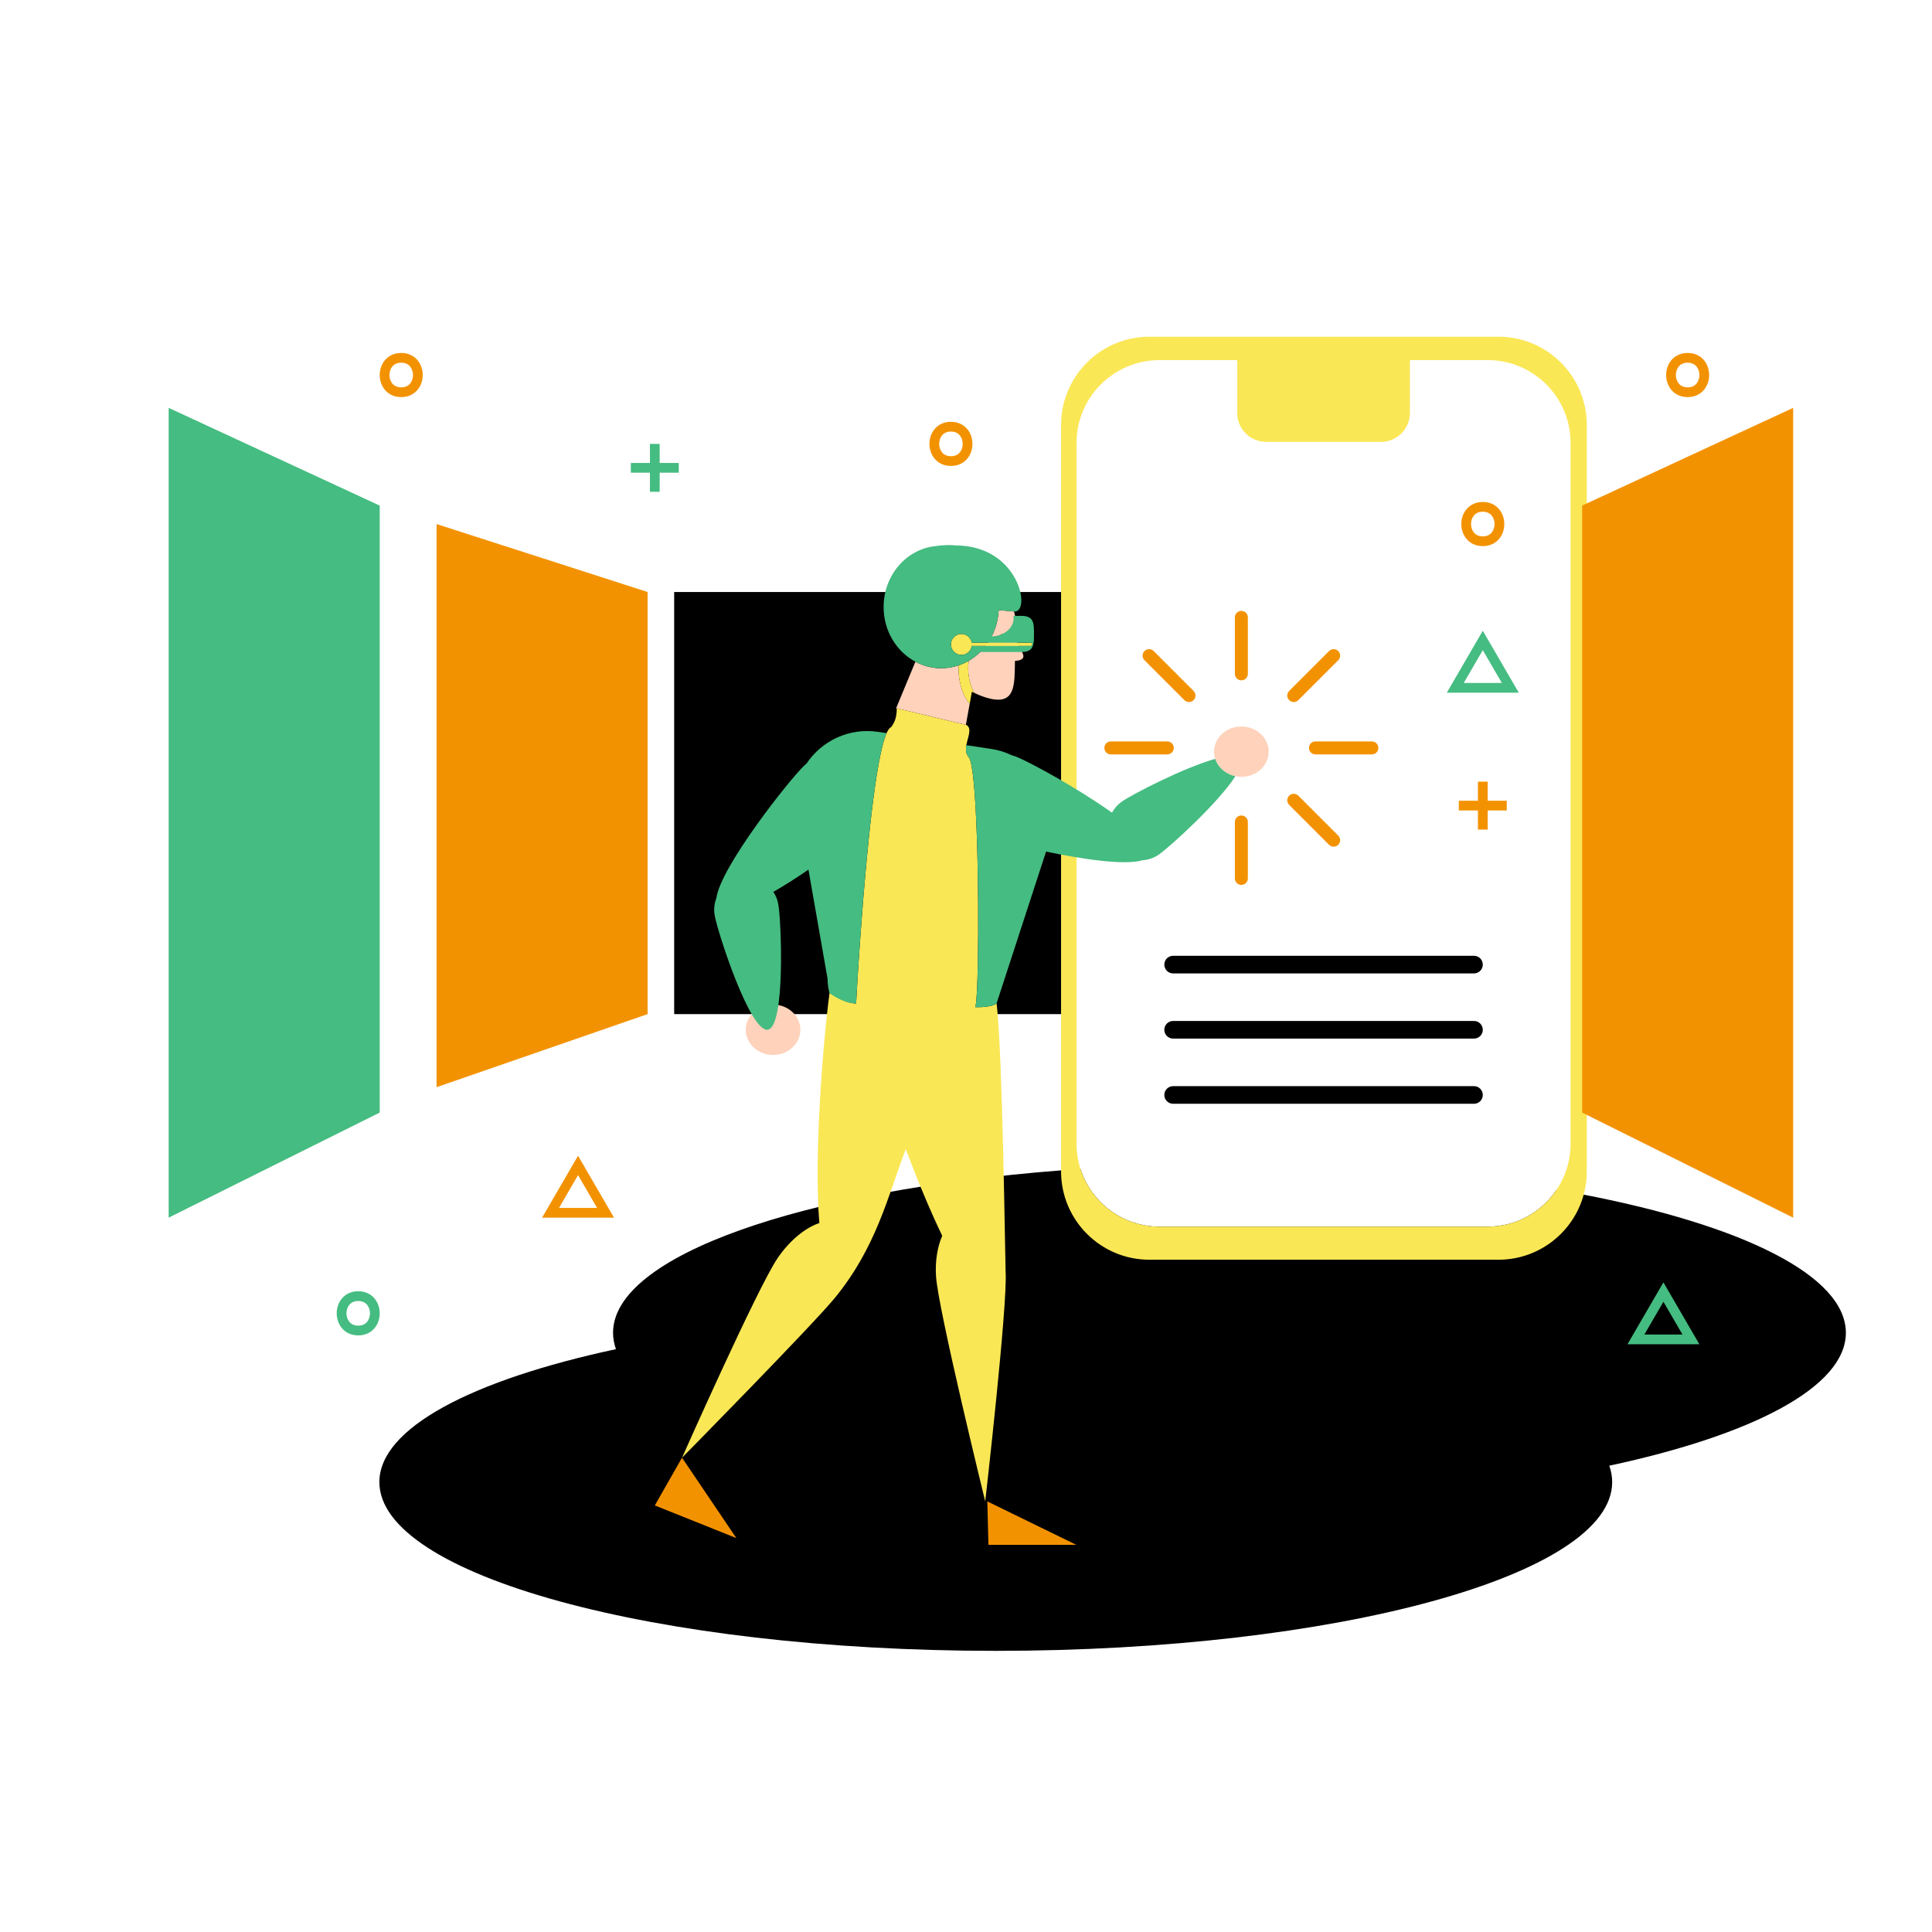 <?xml version="1.0" standalone="no"?>
<svg version="1.1" id="Layer_11" xmlns="http://www.w3.org/2000/svg" xmlns:xlink="http://www.w3.org/1999/xlink" x="0px" y="0px" width="595.279px" height="595.279px" viewBox="0 0.001 595.279 595.279" enable-background="new 0 0.001 595.279 595.279" xml:space="preserve">
<path id="color_x5F_6" fill="#000000" d="M331.619,312.462H207.723V182.409h123.896V312.462z M456.872,297.209
	c0-1.501-1.217-2.718-2.718-2.718h-92.692c-1.501,0-2.718,1.217-2.718,2.718l0,0c0,1.501,1.217,2.718,2.718,2.718h92.692
	C455.655,299.927,456.872,298.711,456.872,297.209L456.872,297.209z M456.872,317.292c0-1.5-1.217-2.717-2.718-2.717h-92.692
	c-1.501,0-2.718,1.217-2.718,2.717l0,0c0,1.502,1.217,2.719,2.718,2.719h92.692C455.655,320.01,456.872,318.794,456.872,317.292
	L456.872,317.292z M456.872,337.376c0-1.502-1.217-2.719-2.718-2.719h-92.692c-1.501,0-2.718,1.217-2.718,2.719l0,0
	c0,1.501,1.217,2.718,2.718,2.718h92.692C455.655,340.094,456.872,338.877,456.872,337.376L456.872,337.376z M568.74,410.651
	c0-17.601-31.92-33.15-80.78-42.561c-2.729-0.53-5.51-1.03-8.34-1.52c-4.58,6.859-12.4,11.38-21.271,11.38h-101.08
	c-11.399,0-21.06-7.46-24.35-17.771c-2.01,0.141-4.01,0.28-5.99,0.431c-79.67,6.18-138.04,26.25-138.04,50.04
	c0,1.702,0.309,3.385,0.893,5.046c-44.375,9.519-72.893,24.325-72.893,40.956c0,28.72,85.033,52,189.926,52
	c104.893,0,189.926-23.28,189.926-52c0-1.702-0.309-3.385-0.893-5.045C540.222,442.09,568.74,427.283,568.74,410.651z"></path>
<path id="color_x5F_5" fill="#FFD2BB" d="M313.54,198.243c-0.15-0.34-0.33-0.66-0.521-0.95c0.021-0.21,0.04-0.42,0.061-0.63
	c0.35-2.9,0.09-5.7-0.66-8.25l-0.11-0.01c-0.26-0.033-1.526-0.153-3.062-0.281c-0.495-0.041-1.018-0.083-1.544-0.124
	c-0.323,6.738-3.965,12.537-9.22,15.594c-0.001,0.129-0.011,0.262-0.034,0.401c-0.44,2.56,0.15,7.08,1.819,9.54
	c2.25,1.07,4.391,1.77,6.171,1.98c6.34,0.77,6.189-4.81,6.279-11.87c0.681-0.04,1.29-0.16,1.73-0.34
	C316.44,202.463,314.53,200.603,313.54,198.243z M309.709,197.034c-0.088,0.882-0.592,1.553-1.137,1.494
	c-0.539-0.059-0.912-0.823-0.828-1.708c0.086-0.882,0.592-1.551,1.137-1.492C309.422,195.385,309.797,196.15,309.709,197.034z
	 M276.315,218.237c0,0.044-0.004,0.081-0.004,0.124l-0.21-0.127l5.948-14.348c2.395,1.28,5.089,2.018,7.952,2.018
	c1.864,0,3.657-0.315,5.343-0.883c-0.182,4.114,0.972,9.041,3.437,11.823l-1.182,6.507L276.315,218.237z M390.9,231.603
	c0,4.282-3.769,7.753-8.416,7.753c-0.632,0-1.246-0.069-1.838-0.191c-2.981-0.613-5.364-2.679-6.227-5.352
	c-0.226-0.701-0.352-1.442-0.352-2.21c0-4.282,3.768-7.753,8.416-7.753C387.132,223.85,390.9,227.321,390.9,231.603z
	 M246.61,317.293c0,4.282-3.768,7.753-8.416,7.753c-4.648,0-8.416-3.471-8.416-7.753s3.768-7.753,8.416-7.753
	C242.842,309.54,246.61,313.01,246.61,317.293z"></path>
<path id="color_x5F_3" fill="#fae756" d="M461.71,103.751h-107.57c-15.029,0-27.21,12.18-27.21,27.21v229.96
	c0,15.03,12.181,27.22,27.21,27.22h107.57c12.54,0,23.11-8.5,26.25-20.05c0.63-2.28,0.96-4.689,0.96-7.17v-229.96
	C488.92,115.931,476.73,103.751,461.71,103.751z M458.349,377.951h-101.08c-11.399,0-21.06-7.46-24.35-17.771
	c-0.8-2.449-1.22-5.069-1.22-7.79v-215.89c0-14.11,11.45-25.55,25.569-25.55H381.2v16.28c0,4.93,4,8.93,8.939,8.93h35.341
	c4.939,0,8.939-4,8.939-8.93v-16.28h23.93c14.12,0,25.57,11.44,25.57,25.55v215.89c0,5.25-1.58,10.13-4.3,14.181
	C475.04,373.43,467.219,377.951,458.349,377.951z M300.269,213.533c-0.27-0.12-0.539-0.25-0.819-0.39l-0.67,3.7
	c-2.464-2.782-3.618-7.708-3.437-11.823c1.098-0.369,2.147-0.85,3.141-1.428c-0.001,0.129-0.011,0.262-0.034,0.401
	C298.01,206.553,298.6,211.073,300.269,213.533z M309.709,197.034c-0.088,0.882-0.592,1.553-1.137,1.494
	c-0.539-0.059-0.912-0.823-0.828-1.708c0.086-0.882,0.592-1.551,1.137-1.492C309.422,195.385,309.797,196.15,309.709,197.034z
	 M276.1,309.624h-12.341c0.001-0.053,0.008-0.205,0.02-0.438C267.21,309.184,271.44,308.921,276.1,309.624z M303.563,462.601
	c0,0-14.517-59.136-15.167-69.396c-0.299-4.712,0.452-9.066,1.914-12.447c-3.784-7.824-7.693-17.319-11.241-26.685
	c-5.609,14.854-9.14,30.247-21.716,45.678c-6.924,8.495-47.211,49.391-47.211,49.391s23.283-52.484,29.476-61.532
	c3.761-5.495,8.553-9.34,12.836-10.771c-1.729-20.177,1.092-55.358,3.129-70.827c-0.169-0.709,4.13,3.178,8.196,3.176
	c-0.012,0.232-0.019,0.385-0.02,0.438c0,0,3.451-0.439,0.02-0.438c0.11-2.191,0.673-12.111,1.597-24.453
	c1.634-21.819,4.398-51.208,7.792-58.845c0.454-1.021,0.918-1.659,1.393-1.832c0.893-1.193,1.726-2.685,1.75-5.696
	c0-0.043,0.004-0.08,0.004-0.124l21.283,5.113l0.206,0.049c1.764,1.074,0.384,3.689-0.054,6.201
	c-0.232,1.333-0.203,2.638,0.714,3.666c2.572,2.877,3.209,41.584,2.828,62.937c-0.121,6.822-0.347,11.878-0.647,13.421
	c0,0-2.081,0.671-0.172,0.707c5.606,0.108,6.602-1.194,6.602-1.194v-0.001c1.879,15.762,2.634,80.53,2.772,82.711
	C310.499,402.103,303.563,462.601,303.563,462.601z M293,309.624h7.645l-0.172,0.707C298.563,310.295,296.122,310.094,293,309.624z
	 M318.087,198.531c0,0.276-0.224,0.5-0.5,0.5h-18.168c-0.231,1.559-1.563,2.759-3.186,2.759c-1.786,0-3.233-1.447-3.233-3.233
	c0-1.786,1.448-3.233,3.233-3.233c1.605,0,2.928,1.173,3.181,2.707h18.173C317.863,198.031,318.087,198.255,318.087,198.531z"></path>
<path id="color_x5F_2" fill="#f39200" d="M199.538,312.462l-65.027,22.517v-173.51l65.027,20.941V312.462z M487.477,342.802
	l65.026,32.378V125.671l-65.026,30.113V342.802z M384.484,207.621V190.23c0-1.104-0.896-2-2-2s-2,0.896-2,2v17.391
	c0,1.104,0.896,2,2,2S384.484,208.725,384.484,207.621z M384.484,270.656v-17.391c0-1.104-0.896-2-2-2s-2,0.896-2,2v17.391
	c0,1.104,0.896,2,2,2S384.484,271.76,384.484,270.656z M361.661,230.443c0-1.104-0.896-2-2-2h-17.39c-1.104,0-2,0.896-2,2
	s0.896,2,2,2h17.39C360.765,232.443,361.661,231.548,361.661,230.443z M424.697,230.443c0-1.104-0.896-2-2-2h-17.389
	c-1.104,0-2,0.896-2,2s0.896,2,2,2h17.389C423.802,232.443,424.697,231.548,424.697,230.443z M367.76,215.719
	c0.781-0.781,0.781-2.047,0-2.828l-12.297-12.296c-0.781-0.781-2.047-0.781-2.828,0c-0.781,0.781-0.781,2.047,0,2.828l12.297,12.296
	c0.391,0.391,0.902,0.586,1.414,0.586S367.369,216.109,367.76,215.719z M412.334,260.292c0.781-0.781,0.781-2.047,0-2.828
	l-12.297-12.297c-0.781-0.781-2.047-0.781-2.828,0c-0.781,0.781-0.781,2.047,0,2.828l12.297,12.297
	c0.391,0.391,0.902,0.586,1.414,0.586S411.943,260.682,412.334,260.292z M400.037,215.719l12.297-12.297
	c0.781-0.781,0.781-2.047,0-2.828c-0.781-0.781-2.047-0.781-2.828,0l-12.297,12.297c-0.781,0.781-0.781,2.047,0,2.828
	c0.391,0.391,0.902,0.586,1.414,0.586S399.646,216.109,400.037,215.719z M304.554,475.986h27.064l-27.417-13.385L304.554,475.986z
	 M201.755,463.852l25.127,10.057l-16.74-24.768L201.755,463.852z M524.972,120.171c1.06-1.232,1.644-2.874,1.644-4.62
	c0-3.378-2.276-6.798-6.625-6.798c-2.034,0-3.756,0.753-4.981,2.178c-1.06,1.232-1.644,2.874-1.644,4.62
	c0,3.378,2.276,6.798,6.625,6.798C522.025,122.349,523.747,121.596,524.972,120.171z M523.616,115.551
	c0,1.015-0.335,1.985-0.919,2.664c-0.646,0.752-1.557,1.134-2.706,1.134c-2.861,0-3.625-2.388-3.625-3.798
	c0-1.015,0.335-1.985,0.919-2.664c0.646-0.752,1.557-1.134,2.706-1.134C522.852,111.753,523.616,114.141,523.616,115.551z
	 M461.853,166.088c1.06-1.232,1.644-2.874,1.644-4.62c0-3.378-2.276-6.798-6.625-6.798c-2.034,0-3.756,0.753-4.981,2.178
	c-1.06,1.232-1.644,2.874-1.644,4.62c0,3.378,2.276,6.798,6.625,6.798C458.906,168.266,460.628,167.513,461.853,166.088z
	 M460.497,161.468c0,1.015-0.335,1.985-0.919,2.664c-0.646,0.752-1.557,1.134-2.706,1.134c-2.861,0-3.625-2.388-3.625-3.798
	c0-1.015,0.335-1.985,0.919-2.664c0.646-0.752,1.557-1.134,2.706-1.134C459.733,157.67,460.497,160.058,460.497,161.468z
	 M128.603,120.171c1.06-1.232,1.644-2.874,1.644-4.62c0-3.378-2.276-6.798-6.625-6.798c-2.034,0-3.756,0.753-4.981,2.178
	c-1.06,1.232-1.644,2.874-1.644,4.62c0,3.378,2.276,6.798,6.625,6.798C125.656,122.349,127.378,121.596,128.603,120.171z
	 M127.247,115.551c0,1.015-0.335,1.985-0.919,2.664c-0.646,0.752-1.557,1.134-2.706,1.134c-2.861,0-3.625-2.388-3.625-3.798
	c0-1.015,0.335-1.985,0.919-2.664c0.646-0.752,1.557-1.134,2.706-1.134C126.483,111.753,127.247,114.141,127.247,115.551z
	 M297.981,141.386c1.06-1.232,1.644-2.874,1.644-4.62c0-3.378-2.276-6.798-6.625-6.798c-2.034,0-3.756,0.753-4.981,2.178
	c-1.06,1.232-1.644,2.874-1.644,4.62c0,3.378,2.276,6.798,6.625,6.798C295.034,143.564,296.756,142.811,297.981,141.386z
	 M296.625,136.766c0,1.015-0.335,1.985-0.919,2.664c-0.646,0.752-1.557,1.134-2.706,1.134c-2.861,0-3.625-2.388-3.625-3.798
	c0-1.015,0.335-1.985,0.919-2.664c0.646-0.752,1.557-1.134,2.706-1.134C295.861,132.969,296.625,135.356,296.625,136.766z
	 M464.259,246.723h-14.773v3h14.773V246.723z M458.372,240.837h-3v14.773h3V240.837z M178.104,356.109l-11.079,19.07h22.158
	L178.104,356.109z M178.104,362.082l5.867,10.098h-11.734L178.104,362.082z"></path>
<path id="color_x5F_1" fill="#45bc81" d="M116.997,342.802L51.97,375.179V125.671l65.027,30.113V342.802z M248.49,235.285
	c-0.25,0.207-0.5,0.413-0.737,0.641c-4.612,4.438-25.765,31.179-27.035,40.831c-0.628,1.635-0.843,3.452-0.513,5.302
	c0.966,5.411,10.981,36.176,16.391,35.211c5.412-0.964,4.168-33.296,3.204-38.708c-0.248-1.392-0.778-2.662-1.516-3.767
	c3.69-2.1,7.465-4.534,10.813-6.851L255,301.653c-0.086,1.885,0.583,4.357,0.583,4.357s4.13,3.178,8.196,3.176
	c0.11-2.191,0.673-12.111,1.597-24.453c1.634-21.819,4.398-51.208,7.792-58.845l-2.579-0.389
	C261.668,224.153,253.184,228.243,248.49,235.285z M374.42,233.814c-9.815,2.788-25.497,10.903-28.729,13.149
	c-1.32,0.92-2.351,2.11-3.07,3.43c-10.72-7.64-25.44-15.64-29.44-17.21c-0.47-0.18-0.939-0.34-1.41-0.46
	c-1.97-0.95-4.109-1.63-6.39-1.97l-7.63-1.15c-0.23,1.33-0.2,2.63,0.71,3.66c0.32,0.36,0.62,1.29,0.88,2.67
	c0.74,3.88,1.25,11.36,1.58,20.14c0.49,13.06,0.57,28.97,0.37,40.13c0.001,0,0.001,0.001,0.002,0.002
	c-0.121,6.821-0.347,11.876-0.647,13.419l-0.172,0.707c5.606,0.108,6.602-1.194,6.602-1.194v-0.001c0-0.004-0.001-0.007-0.001-0.01
	l15.236-46.732c11.341,2.38,24.4,4.3,29.7,2.66c1.75-0.11,3.49-0.67,5.03-1.74c3.48-2.418,18.37-15.978,23.606-24.148
	C377.665,238.552,375.282,236.487,374.42,233.814z M318.587,195.324c0,3.076,0.041,5.569-3.825,5.569h-12.271
	c-0.171,0-0.316-0.009-0.461-0.019c-1.069,1.052-2.258,1.968-3.546,2.717c-0.994,0.578-2.043,1.059-3.141,1.428
	c-1.687,0.567-3.479,0.883-5.343,0.883c-2.862,0-5.557-0.738-7.952-2.018c-5.805-3.103-9.798-9.477-9.798-16.857
	c0-9.901,7.174-18.007,16.293-18.797c1.494-0.226,3.162-0.321,5.03-0.255l0.056,0.007c0.183,0.015,0.372,0.063,0.563,0.062
	c20.08-0.089,23.618,20.951,18.239,20.369l-0.008-0.001l-0.115-0.014c-0.259-0.031-1.524-0.149-3.059-0.276
	c-0.495-0.041-1.018-0.083-1.544-0.124c-0.141,2.925-0.907,5.671-2.158,8.095c3.756-0.1,6.765-2.548,6.765-5.56
	c0-0.265-0.031-0.522-0.076-0.777h2.527C318.628,189.755,318.587,192.248,318.587,195.324z M318.087,198.531
	c0-0.276-0.224-0.5-0.5-0.5h-18.173c-0.253-1.534-1.575-2.707-3.181-2.707c-1.786,0-3.233,1.447-3.233,3.233
	c0,1.786,1.448,3.233,3.233,3.233c1.623,0,2.954-1.2,3.186-2.759h18.168C317.863,199.031,318.087,198.808,318.087,198.531z
	 M115.353,409.273c1.06-1.232,1.644-2.874,1.644-4.62c0-3.378-2.276-6.798-6.625-6.798c-2.034,0-3.756,0.753-4.981,2.178
	c-1.06,1.232-1.644,2.874-1.644,4.62c0,3.378,2.276,6.798,6.625,6.798C112.406,411.451,114.128,410.698,115.353,409.273z
	 M113.997,404.653c0,1.015-0.335,1.985-0.919,2.664c-0.646,0.752-1.557,1.134-2.706,1.134c-2.861,0-3.625-2.388-3.625-3.798
	c0-1.015,0.335-1.985,0.919-2.664c0.646-0.752,1.557-1.134,2.706-1.134C113.233,400.855,113.997,403.243,113.997,404.653z
	 M209.141,142.653h-14.773v3h14.773V142.653z M203.255,136.766h-3v14.773h3V136.766z M512.528,395.118l-11.079,19.07h22.158
	L512.528,395.118z M512.528,401.091l5.867,10.098h-11.734L512.528,401.091z M456.872,194.35l-11.079,19.07h22.158L456.872,194.35z
	 M456.872,200.323l5.867,10.098h-11.734L456.872,200.323z"></path>
</svg>